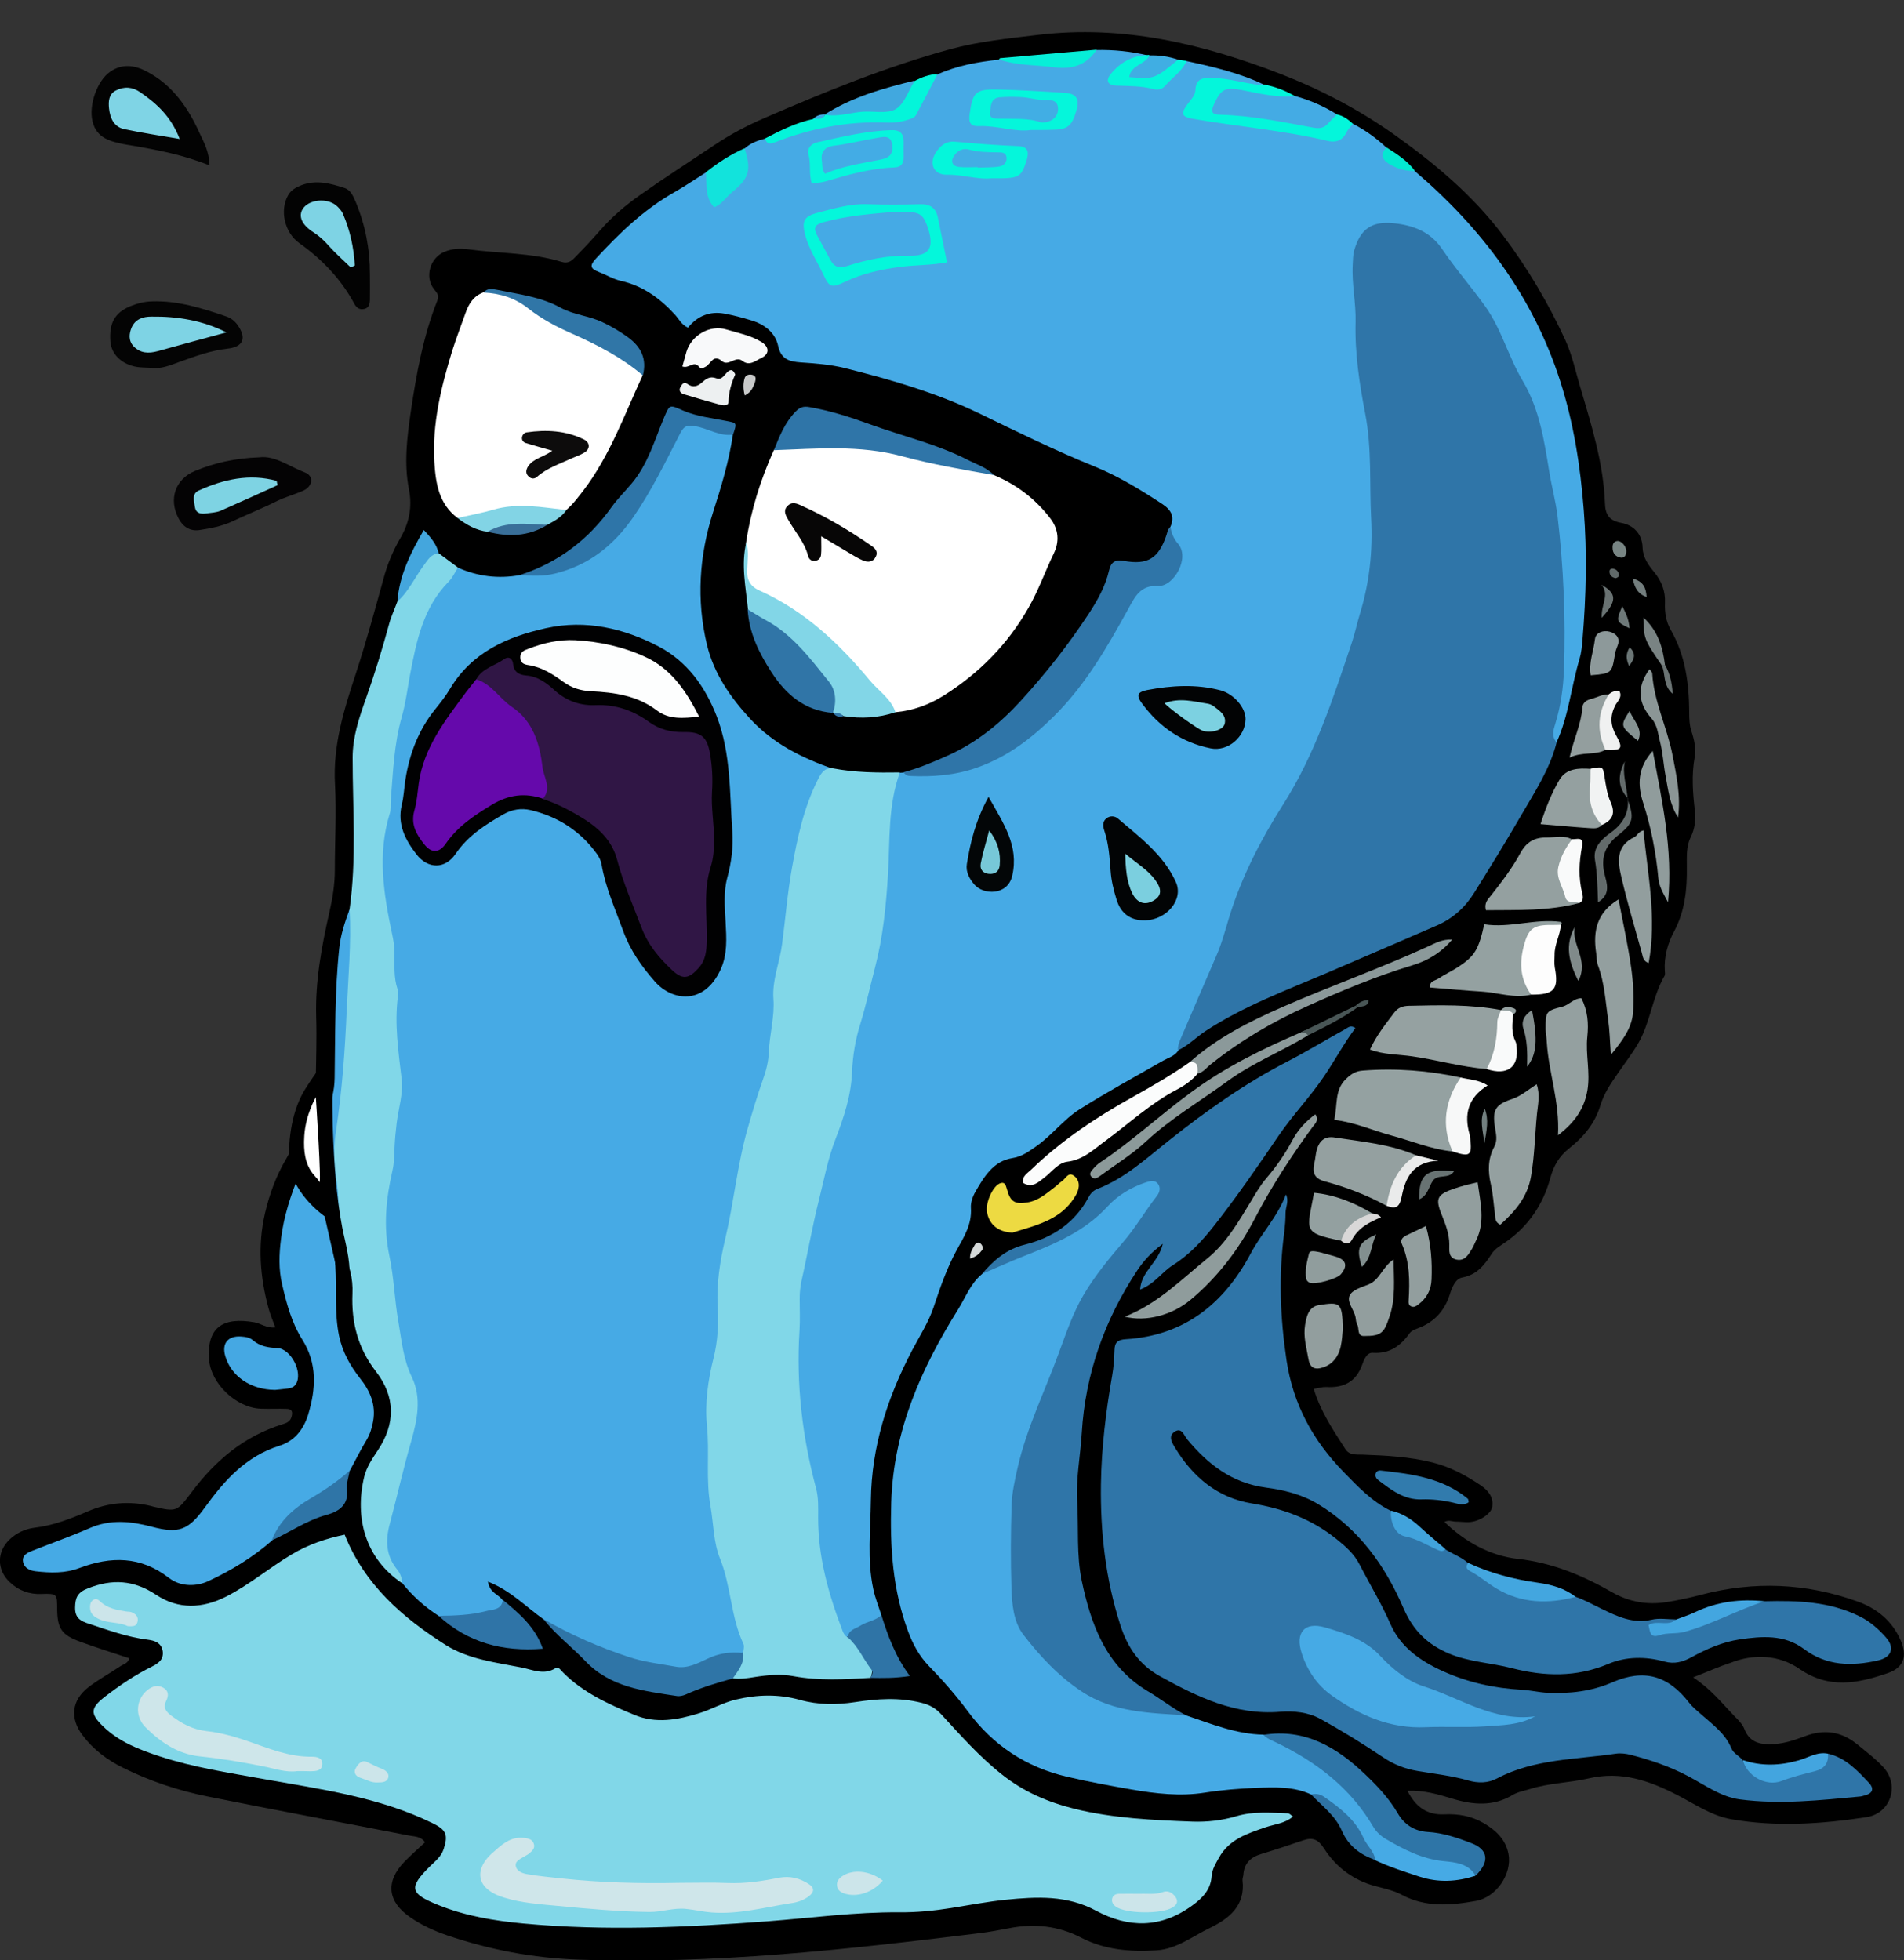 <?xml version="1.0" encoding="utf-8"?>
<!-- Generator: Adobe Illustrator 19.2.1, SVG Export Plug-In . SVG Version: 6.00 Build 0)  -->
<svg version="1.1" id="Layer_1" xmlns="http://www.w3.org/2000/svg" xmlns:xlink="http://www.w3.org/1999/xlink" x="0px" y="0px"
	 viewBox="0 0 1123.1 1156.5" style="enable-background:new 0 0 1123.1 1156.5;" xml:space="preserve">
<rect x="0" y="0" width="1123.1" height="1156.5" fill="#333333" stroke="none"/>
<style type="text/css">
	.st0{fill:#030303;}
	.st1{fill:#040304;}
	.st2{fill:#040404;}
	.st3{fill:#46AAE5;}
	.st4{fill:#81D7E8;}
	.st5{fill:#2F75A8;}
	.st6{fill:#FFFFFF;}
	.st7{fill:#94A1A1;}
	.st8{fill:#95A1A1;}
	.st9{fill:#2E75A7;}
	.st10{fill:#82D6E7;}
	.st11{fill:#2E75A8;}
	.st12{fill:#2F75A7;}
	.st13{fill:#94A0A0;}
	.st14{fill:#FBFCFC;}
	.st15{fill:#3075A7;}
	.st16{fill:#939F9F;}
	.st17{fill:#8F9C9C;}
	.st18{fill:#04F6DB;}
	.st19{fill:#8B999A;}
	.st20{fill:#44ABE4;}
	.st21{fill:#3076A7;}
	.st22{fill:#45A8E3;}
	.st23{fill:#EDDA42;}
	.st24{fill:#8C9A9A;}
	.st25{fill:#929E9E;}
	.st26{fill:#2F74A7;}
	.st27{fill:#04F5DA;}
	.st28{fill:#F8F9FA;}
	.st29{fill:#FDFDFD;}
	.st30{fill:#909C9C;}
	.st31{fill:#2F74A6;}
	.st32{fill:#93A0A0;}
	.st33{fill:#F7F8F8;}
	.st34{fill:#317BAD;}
	.st35{fill:#82D4E5;}
	.st36{fill:#8B9696;}
	.st37{fill:#43A6DF;}
	.st38{fill:#12E3DC;}
	.st39{fill:#43A6E0;}
	.st40{fill:#939E9E;}
	.st41{fill:#41A8DF;}
	.st42{fill:#43A5DF;}
	.st43{fill:#05F6DB;}
	.st44{fill:#F9FAFA;}
	.st45{fill:#07EED8;}
	.st46{fill:#EDF0F1;}
	.st47{fill:#44A6DD;}
	.st48{fill:#909D9D;}
	.st49{fill:#2F73A4;}
	.st50{fill:#8D999A;}
	.st51{fill:#F1F3F3;}
	.st52{fill:#F0F1F1;}
	.st53{fill:#41A3DC;}
	.st54{fill:#636B6B;}
	.st55{fill:#EAEBEB;}
	.st56{fill:#40AEE3;}
	.st57{fill:#396F99;}
	.st58{fill:#808A8A;}
	.st59{fill:#848F8F;}
	.st60{fill:#798383;}
	.st61{fill:#D9D8D8;}
	.st62{fill:#687373;}
	.st63{fill:#04E8D1;}
	.st64{fill:#828F8F;}
	.st65{fill:#869393;}
	.st66{fill:#495656;}
	.st67{fill:#697272;}
	.st68{fill:#788584;}
	.st69{fill:#6E7979;}
	.st70{fill:#C8C9C9;}
	.st71{fill:#6B7474;}
	.st72{fill:#737E7E;}
	.st73{fill:#738080;}
	.st74{fill:#6B7676;}
	.st75{fill:#D5D9D9;}
	.st76{fill:#606969;}
	.st77{fill:#7FD4E5;}
	.st78{fill:#7ED3E3;}
	.st79{fill:#7ED3E4;}
	.st80{fill:#020405;}
	.st81{fill:#04F7DB;}
	.st82{fill:#020304;}
	.st83{fill:#030607;}
	.st84{fill:#07F5DC;}
	.st85{fill:#010102;}
	.st86{fill:#CFE6EA;}
	.st87{fill:#CEE6EA;}
	.st88{fill:#CCE5EA;}
	.st89{fill:#070606;}
	.st90{fill:#0D0C0C;}
	.st91{fill:#7BCFDF;}
	.st92{fill:#45AAE5;}
	.st93{fill:#7CD1E1;}
	.st94{fill:#77C8D8;}
	.st95{fill:#41AEE4;}
	.st96{fill:#42AEE4;}
	.st97{fill:#43ACE5;}
	.st98{fill:#301645;}
	.st99{fill:#6509AB;}
	.st100{fill:#FDFEFE;}
</style>
<g>
	<path d="M998.7,989.6c10.4,6.8,16.9,15.1,24.2,22.7c2.3,2.3,4.9,4.8,6,7.7c3.1,8.1,9.4,9.3,16.8,9c6.7-0.3,12.9-2.4,19-4.7
		c11.3-4.3,21.5-2.8,30.8,4.8c5.3,4.4,11,8.6,15.6,13.7c9.6,10.7,4,27.2-10.3,29.3c-26.4,4-53,5.8-79.5,1.2
		c-11.6-2-21.5-8.9-31.8-14.2c-16.5-8.5-33-14.4-52.4-9.9c-11.3,2.6-23.1,2.7-34.4,6.2c-3.5,1.1-7.3,1.7-10.3,3.5
		c-11.7,7.1-23.8,5.9-35.9,2.2c-8.3-2.5-16.5-5-26.3-4.6c4.8,9.6,11.7,14.4,21.8,13.9c8.2-0.4,16,1,23.2,5.2
		c7.1,4.2,13,9.6,14.6,18.2c2.2,11.8-7.2,25.6-19.3,27.7c-14.9,2.7-29.7,3.9-43.8-3.7c-5.8-3.1-12.4-4-18.6-6
		c-11.7-3.9-20.6-11.2-27-21.1c-3.5-5.5-6.7-6.9-12.3-5c-8.3,2.8-16.6,5.6-24.9,8.1c-6.3,1.9-10.1,5.6-10.5,12.3
		c-0.1,1.1-0.6,2.2-0.5,3.2c1.8,15.2-8.1,22.7-19.6,28.3c-10.1,4.9-19.2,12.2-31,13c-15.5,1-30.6-0.2-44.7-7.5
		c-13.5-7-27.7-8.4-42.5-5.5c-5.7,1.1-11.5,2.2-17.3,2.9c-78.6,9.7-157.4,18.5-236.8,15.6c-26.4-0.9-52.1-5.8-77.2-14.3
		c-7.6-2.6-14.9-5.9-21.6-10.5c-13.7-9.3-15-21.1-3.7-32.9c3.8-3.9,7.9-7.5,12.2-11.5c-2.3-3.5-6.2-3.4-9.5-4
		c-39.4-7.7-78.8-15-118.1-22.9c-17.6-3.5-34.5-9.1-50.6-17.1c-9.3-4.6-17.4-10.7-23.7-19c-7.8-10.2-6.6-20.9,3.6-28.7
		c5.8-4.4,12.2-7.9,18.3-12c2-1.4,4.9-1.8,5.5-4.9c-9.6-3.2-19.3-6.2-28.8-9.7c-11-4-13.6-7.7-13.7-19.4c-0.1-8.5,0.3-9.2-9.2-8.8
		c-7.2,0.3-13.6-2-18.9-7.1c-7.6-7.3-7.5-17.9,0.1-25.1c4.1-3.9,9.2-6.2,14.7-6.9c11.1-1.3,21.2-5.3,31.3-9.6
		c12.2-5.3,24.6-6.3,37.4-3.2c0.4,0.1,0.7,0.2,1,0.3c14.3,3.3,14.1,3.2,23.1-8.7c13.9-18.5,30.9-32.9,53.4-39.8
		c2.6-0.8,4.7-1.7,5.4-4.6c0.7-2.6,0.3-4.4-2.7-4.5c-5.1-0.2-10.2,0.1-15.3-0.1c-14.6-0.4-29.7-14.8-30.7-29.2
		c-1.3-19.1,8.4-25,26.8-21.8c3.8,0.7,7.1,3.6,12.3,3c-1.5-4-3-7.5-4-11.2c-5-18.5-6.5-37-2.1-56.1c2.7-11.6,6.6-22.1,12.6-32.3
		c6.4-11,8.9-23.9,16.1-34.6c1.7-2.5,1.1-5.7,1.2-8.6c0.2-13.5,0.7-27,0.3-40.5c-0.6-21,3.2-41.4,7.8-61.7
		c1.9-8.2,3.2-16.4,3.2-24.9c0-16.8,1-33.6,0.1-50.4c-1.3-22.9,5.2-43.9,12.2-65.1c6.1-18.7,11.3-37.7,16.5-56.6
		c2.2-8.2,5.4-15.9,9.6-23.2c5.4-9.2,7.4-18.6,5.3-29.3c-3-15.2-1.1-30.6,1.1-45.7c3.3-22.3,7.3-44.5,15.7-65.7
		c1.2-3.2-0.4-4.5-2-6.6c-5.7-7.3-2.3-18.6,6.3-22.1c4.6-1.9,9.3-2,14-1.4c18.3,2.5,37.1,1.9,55,7.4c3.6,1.1,5.7-0.4,7.7-2.5
		c5.1-5.2,10.1-10.5,14.9-16c7-8.1,15.1-14.9,23.7-21c14.3-10.1,29.1-19.6,43.6-29.3c9.4-6.3,19.3-11.6,29.8-16.1
		c35.8-15.5,71.9-30.3,109.6-40.6c16.9-4.6,34.3-6.3,51.7-8.4c50-6,97,5.2,143.2,23.1c23.9,9.3,46.5,21.2,67.3,36
		c23.7,16.9,45.8,35.4,63.7,59.1c14.6,19.4,26.7,39.9,36.8,61.8c4.1,9,6.1,18.7,8.9,28.1c6.6,22.3,13.6,44.6,14.5,68.2
		c0.2,6.5,2.3,10.3,9.7,11.6c7.1,1.3,12.3,6.5,12.5,14.6c0.2,5.9,3.4,10.3,6.9,14.5c4.4,5.4,6.6,11.2,6.3,18.1
		c-0.2,5.5,0.5,10.9,3.4,15.9c8.6,15,10.8,31.5,10.9,48.4c0,4.1,0.1,7.8,1.4,11.7c1.6,4.9,2.7,10.1,1.8,15.1
		c-1.9,10.5-1.1,20.9,0.1,31.3c0.6,5.4,0.1,10.8-2.5,16c-2.6,5.3-2.2,11.4-2.2,17.2c0.2,13.3-1.1,26.1-7.5,38.2
		c-3.8,7-6,14.9-5.5,23.1c0.1,1.1,0.3,2.4-0.2,3.2c-7.3,12.6-8.3,27.6-15.7,40.1c-3.5,5.9-7.8,11.5-11.7,17.2
		c-4.2,6-8.2,11.9-10.4,19c-3.1,10.5-9.8,18.6-18.3,25.3c-5.9,4.6-9.3,10.3-11.3,17.8c-4.2,15.4-12.9,28.3-26.3,37.6
		c-2.9,2.1-6.2,3.7-8.3,7c-4.2,6.5-8.6,12.3-17.3,13.9c-4,0.7-6.1,5.9-7.4,10.2c-3,9.2-8.8,15.8-17.9,19.4c-2,0.8-4.5,1.6-5.7,3.2
		c-5.4,7.6-11.9,12.3-21.8,11.6c-3.5-0.2-5.2,4.1-6.2,7c-3.7,10.3-11,13.8-21.3,13.2c-2.1-0.1-4.2,0.6-7.3,1.1
		c4.1,13.5,11.6,24.6,18.8,35.7c2.3,3.5,6.3,3,10,3.1c13.9,0.5,27.6,1.2,41.2,4.6c10.5,2.6,19.7,7.6,28.5,13.5c4.4,3,7.7,7,6.8,12.7
		c-0.7,4.3-7.9,8.8-13.8,9c-2.5,0.1-5.1-0.3-7.7-0.3c-2.1,0-4.1-1.2-6.7,0.2c12.3,11.9,27.1,20,43.3,21.8c20.6,2.3,38.5,9.9,56,19.9
		c9.7,5.5,20.5,7.4,31.7,5.6c6.9-1.1,13.6-2.5,20.3-4.3c31.2-8.2,62.1-7,92.5,4c11.4,4.1,20.3,11.4,25.3,22.8c4,9.3,2,16.1-7.6,19.4
		c-17.4,6-34.6,9.6-52.1-2.5c-12-8.3-26.9-9.1-40.9-3.5C1013.8,983.3,1007.2,986.3,998.7,989.6z"/>
	<path class="st0" d="M123.6,97.6C108,91.3,93,88.5,78,85.9c-1.4-0.3-2.9-0.4-4.3-0.7c-8.4-1.7-16.7-3.5-19.1-13.5
		c-2.4-9.6,2.7-24.1,10.4-29.4c7.1-4.9,14.4-3.9,21.6-0.1c15.2,8,24.4,21.4,31.2,36.5C120.4,84.2,123.4,89.6,123.6,97.6z"/>
	<path class="st1" d="M153,269.8c9-1.2,17.6,5.4,27,9c5.3,2.1,4.5,8.2-1.2,10.7c-4.9,2.2-10.2,3.6-15.2,6c-8.8,4.4-17.9,8-26.8,12.2
		c-6,2.8-12.5,4-19,5c-5.7,0.9-9.9-1.9-12.5-6.9c-5.9-11.3-2-23,9.6-27.9C126.5,273.1,138.5,270.3,153,269.8z"/>
	<path class="st0" d="M218.2,161.7c0,5.1,0.1,10.2,0,15.3c-0.1,2.7-0.8,5.1-4.1,5.4c-2.5,0.2-3.9-1-5.1-3.2
		c-7.9-14.6-19-26.2-32.5-35.8c-8.6-6.1-11.7-19.3-6.5-28.3c1.7-3,4.5-4.5,7.7-5.8c8.8-3.4,17.2-1.1,25.5,1.6
		c3.7,1.2,5.1,4.8,6.6,8.2C215.5,132.8,218.2,146.9,218.2,161.7z"/>
	<path class="st2" d="M88.9,217c-2.9-0.2-5.9-0.1-8.7-0.6c-8.9-1.8-14.5-7.6-15.1-14.9c-0.8-10.9,2.6-17.1,11.9-20.9
		c4-1.6,8.2-2.7,12.7-2.8c15.2-0.5,29.4,4,43.5,8.8c2.8,0.9,5.1,2.6,6.9,5.1c5.5,7.7,3.5,13-6,14c-9.9,1.1-19,4.5-28.2,7.8
		C100.3,215.5,95,217.9,88.9,217z"/>
	<path class="st3" d="M798,73c7.3,3.8,13.9,8.5,19.8,14.1c1.1,10,10.7,9.7,16.7,13.8c39.5,33.7,69.8,74,85.8,123.9
		c7.9,24.6,11.9,50.1,13.9,76c2,25.5,1.4,50.8-0.7,76.2c-0.3,4-0.7,8-1.8,11.8c-4.9,16.3-6.4,33.6-13.6,49.3
		c-6.1-1.8-4.5-6.7-3.8-10.6c12-61.5,5.2-122.3-11.1-181.7c-7.3-26.6-20.3-52.3-38-74.6c-5.9-7.4-11.4-15.1-17.2-22.7
		c-6-7.8-13.8-11.7-23-13.3c-13.2-2.3-21.1,3.3-23.5,16.5c-0.5,2.9-0.6,5.8-0.5,8.7c1.1,31.3,3.1,62.5,9.3,93.4
		c3,15.2,0.6,30.6,1.8,45.8c3.2,41.7-11.1,79.7-24.5,117.9c-10,28.4-24.7,54.3-40.5,79.8c-7,11.2-11.8,23.5-15.8,36
		c-8.3,25.7-18.8,50.6-29.6,75.3c-1.8,4-4.3,7.6-6.7,11.2c-2.1,3.3-5.8,4.2-9,6c-16.4,9.4-33.1,18.5-49.1,28.6
		c-9.5,6-16.4,15.4-25.7,21.9c-4.5,3.1-8.4,6.1-14.3,7c-11,1.8-16.5,11-21.6,19.9c-1.6,2.8-2.8,6.3-2.6,9.4
		c0.7,9.8-4.2,17.3-8.6,25.3c-5.7,10.6-9.6,21.9-13.4,33.3c-3,8.9-8.2,17-12.6,25.3c-14.6,27.8-24,56.9-24.4,88.6
		c-0.2,17.5-2.3,34.9,1.4,52.3c1.1,5.4,3.2,10.4,4.8,15.6c-4.8,8.6-13.9,10.2-22,13.4c-9.3-11-14-25.1-14.6-38.1
		c-2.2-45.8-16.7-90-15.5-136.5c0.8-31.4,7-61.4,13.9-91.5c2.8-12.1,6.1-24,10.5-35.6c4-10.6,6.8-21.5,7.3-32.9
		c0.9-19.5,8.1-37.7,12.4-56.5c5.9-25.3,9.2-50.9,9-76.9c-0.1-9.9,1.8-19.6,2.8-29.3c0.5-5.3,3.2-9.6,7.1-13.2
		c0.7,0,1.5-0.1,2.2-0.1c51.1,2.8,84.5-24.9,110.2-65c8-12.5,17.1-24.4,23.3-38.1c2.4-5.2,6.9-7.9,12.7-9.2
		c13.7-3.2,16.8-9.5,12.2-23.1c-1-3-2.7-6.1-1.1-9.4c2.7-6,0.8-10-4.8-13.7c-12.8-8.4-25.7-16.3-39.9-22.1
		c-23.2-9.4-45.7-20.5-68.2-31.4c-25.1-12.1-52.1-19.9-79.3-26.7c-8.6-2.1-17.2-2.7-25.9-3.3c-6.4-0.5-11.5-1.7-13.2-9.7
		c-1.7-7.9-8.1-12.8-15.9-15.1c-5.2-1.6-10.5-3-15.9-4c-8.5-1.5-15.7,1.3-21.4,8.3c-3.8-1.7-5.4-5.2-7.7-7.7
		c-8.8-9.6-18.9-17-31.9-19.9c-4.7-1.1-8.7-3.6-13.1-5.3c-4.8-1.9-5.4-3.6-1.8-7.6c13.9-15.1,28.5-29.2,46.5-39.4
		c6.3-3.6,12.3-7.7,18.5-11.6c1,0.5,1.6,1.4,2.1,2.4c2,4-0.8,10,4.6,12.4c2.5,1.1,13.5-10.5,14.5-14.9c1.1-4.6,0-9.4,1.6-14
		c3.5-3.2,7.7-4.8,12.2-5.9c11-0.7,20.6-6.3,31.2-8.5c13.3-2.8,26.6-3.9,40.2-3.6c9.8,0.3,17-3.4,20.2-13.2
		c1.8-5.5,6.1-8.9,10.1-12.6c11.5-5.2,23.8-7.4,36.2-8.7c8.6,0.3,17.3-0.1,25.8,1.3c11.5,1.9,22-1.1,31.8-7
		c10.2-0.2,20.3,0.8,30.2,3.2c-5.1,5.6-14.9,4.5-18.2,12.6c14.4,6.7,23.5,5.5,34.8-4.9c1.9-1.7,3.9-3.3,6.2-4.4
		c15.7,3.4,31.3,7,45.9,14c-5.6,5.4-11.7,0.7-17.6,0.6c-4.3-0.1-8.6-1.7-13-1.2c-4.2,0.5-12.2,10.1-11.5,14.3c1,5.5,6.3,4.2,9.7,4.9
		c22.5,4.1,45.4,6.1,67.8,11C788.8,81.1,792.1,74,798,73z"/>
	<path class="st3" d="M258.7,953.3c-8.2-5.3-15.4-11.7-21.5-19.4c-16-15.6-12.1-33.3-6.4-51.8c4.4-14.2,7.5-28.9,11-43.4
		c1.9-7.9,1.8-16.2-1.4-23.7c-8.9-20.9-8.2-43.6-13.3-65.1c-6.8-28.8,1.4-56.5,3.5-84.6c1.1-14.9,2.4-29.5,1.4-44.6
		c-2-31.6-2-63.2-8.1-94.5c-2.6-13.5-2.1-27.6,1.4-41.3c1.4-5.3,1.5-10.8,2-16.2c3.2-36,9.4-71.5,21-105.9
		c3.9-11.5,10.9-21.3,21.6-28c11.8,5.3,24,6.8,36.7,4.5c37.3-2.1,60.6-23.7,76.6-55.2c4.8-9.4,10.1-18.6,14.7-28.1
		c3.1-6.2,7.2-8.9,14-6.8c6.9,2.1,14.3,2.7,20.4,7.3c-2.3,15.5-6.8,30.5-11.6,45.4c-8.3,25.8-10,52.1-3.7,78.5
		c4.1,17,13.7,30.9,25.6,43.8c13.5,14.6,30.4,22.9,48.7,29.4c-16.5,22-19.7,48.3-22.9,74.3c-4,32.2-10.1,64.1-12.3,96.5
		c-0.5,6.9-3,13.5-5.3,20.1c-12,34.3-19.7,70.2-22.3,105.7c-2.7,35-9.1,69.7-8.1,105.5c1,36.8,10.7,71.1,18.7,106.1
		c1,4.3,3,8.3,0.9,12.7c-17.4,5.3-33.8,14.9-53.3,10.1c-23.8-5.9-47.2-12.2-66-29.2c-10.4-7.3-19.4-17-32.9-22.3
		c1.1,7,6.7,7.6,8.8,11.2c2.1,4.7-1.2,6.9-4.6,7.9C281,955.2,270,958.8,258.7,953.3z"/>
	<path class="st4" d="M203.3,905.4c11.7,29.5,34.2,49,59.6,65.1c13.3,8.4,29.5,10.3,44.8,13.3c6.5,1.3,13.3,4.7,20.1,0.3
		c1.6-1,3,1.3,4.3,2.6c11.8,11.9,26.8,18.7,42,25c12.8,5.4,25.7,3,38.5-1c7.3-2.3,13.9-6.2,21.5-8c12.7-3,25.2-3.3,37.8,0.2
		c10.7,3,21.6,3,32.5,1.3c13.1-2,26-2.9,39.1,0.4c4.9,1.2,8.4,3.2,11.8,6.9c11.3,12.3,22.4,24.9,35.7,35.4
		c12.8,10.2,27,16.3,43,20.3c23,5.6,46.1,6.6,69.4,7.5c8.7,0.3,17.5-0.7,25.9-3.2c10-3,20.2-2,30.4-1.7c0.9,0,1.8,1.1,3,1.9
		c-4.8,4.1-10.8,4.5-16.1,6.3c-10.7,3.7-21.5,7-27.6,18c-1.9,3.5-4,6.7-4.3,11c-0.6,7.8-5.2,12.7-11.6,17.3
		c-18.4,13.4-37.5,13.2-56.5,3c-17.2-9.3-35.1-8.3-53.3-6.5c-10.8,1.1-21.6,3.2-32.4,4.9c-10.1,1.6-20.3,2.6-30.5,2.5
		c-26-0.2-51.7,3.3-77.5,5.3c-48.1,3.6-96.1,5.8-144.3,1.3c-17.1-1.6-34-4.4-50.1-10.9c-16.9-6.8-17.5-10.3-4.8-22.9
		c3.1-3,6.5-5.6,8-10.1c2.8-8.6,1.4-11.4-6.6-15.3c-31.6-15.5-66.1-20-100.1-26.1c-20.4-3.7-41-6.8-60.8-13.3
		c-12.2-4-24.1-8.6-33.5-17.8c-7.6-7.4-7.4-10.7,1.2-17.4c8.7-6.7,17.7-12.8,27.6-17.7c3.7-1.9,7.1-4,6.5-9
		c-0.7-5.1-4.8-6.4-8.7-6.9c-12.1-1.5-23.3-5.6-34.8-9.4c-5-1.6-8.3-3.4-8.2-9.6c0.1-5.8,1.4-8.9,7.5-11.3c14.4-5.7,27.1-5,40.3,3.8
		c13.1,8.7,27.2,8.2,41.4,1c13.7-7,25.4-17,38.5-24.8C181.8,911.2,192.3,907.7,203.3,905.4z"/>
	<path class="st5" d="M694.8,619.7c-0.1-2.6,0.8-5,1.8-7.3c6.9-16,13.7-32.1,20.7-48.1c3.4-7.7,5.5-15.8,7.9-23.7
		c7.3-23.5,18.4-45.1,31.5-65.7c19-29.8,29.7-63,40.8-96.1c1.8-5.5,3-11.2,4.7-16.8c5.6-18.3,7.6-36.9,6.6-56
		c-1.1-20.6,0.5-41.1-3.5-61.9c-3.4-17.6-6.2-35.7-5.7-54.1c0.3-11.1-2.3-22.4-1.7-33.7c0.2-2.9,0.1-5.9,0.9-8.6
		c3.6-12.5,10.2-17.3,23.2-16c11.4,1.2,21.6,4.8,28.7,15.3c7.9,11.7,17.3,22.4,25.5,33.9c9.5,13.4,13.6,29.7,22,43.8
		c9.9,16.7,12.7,35.4,15.7,53.9c1.4,8.6,3.7,16.9,4.8,25.6c3.6,30.4,4.9,60.9,3.8,91.4c-0.4,10.4-1.9,20.9-5,31.1
		c-1.2,3.8-2.5,7.7,0.7,11.3c-4,15.8-12.9,29.2-20.9,43c-8.9,15.4-18.3,30.6-27.7,45.7c-5.3,8.5-12.5,15.1-21.8,19.2
		c-21.7,9.4-43.4,18.8-65.1,28.1c-24.4,10.4-49.4,19.7-71.8,34.4C705.4,612.1,700.8,616.9,694.8,619.7z"/>
	<path class="st5" d="M1078.2,1034.6c10.5,2.4,17.4,10,24.3,17.3c2.8,3,2.5,5.9-2.1,7.2c-1.1,0.3-2.1,0.7-3.2,0.8
		c-23.6,2.2-47.2,4.8-70.9,1.7c-11.3-1.5-20.8-8.6-30.7-13.8c-10.8-5.7-22.1-9.5-33.7-12.5c-2.8-0.7-5.9-1.1-8.7-0.7
		c-23.6,3.5-48.1,3-70.1,14.6c-5.4,2.9-11.4,2.9-17.1,1.2c-9.9-2.8-20-3.9-30-5.6c-7.2-1.2-13.8-3.8-20.1-8
		c-12.1-8.1-24.5-15.8-37.3-22.8c-7.1-3.9-15.6-4.7-23.4-4.1c-26.6,2.2-49-8.8-71.2-21.1c-12-6.7-18.9-16.8-23.2-30.2
		c-8.7-27.1-11.8-54.9-11.4-82.9c0.3-21.4,2.9-42.8,6.6-64c0.9-5,1.2-10.1,1.4-15.2c0.1-4.6,2-6.1,6.6-6.4
		c34.7-2.1,58.1-21.1,73.8-50.7c6.3-11.9,15.9-21.7,20.7-34.7c2,3.9-0.2,7.4-0.2,11c0,3.6-0.3,7.3-0.7,10.9
		c-3.5,25.5-2.5,50.8,1.3,76.1c3.9,25.8,15.5,47.1,33.7,65.8c8.5,8.7,16.5,17.2,27.5,22.7c2.6,7.8,7.6,12.8,15.8,14.9
		c5.9,1.5,10.2,6.8,16.4,7.8c4.4,2.9,9.6,4.6,13.6,8.2c14.1,11.2,28.7,21.5,48.2,19.3c5.1-0.6,10,1.1,15.1,0.6
		c5.5,1.9,10.6,4.8,15.8,7.3c9.1,4.4,18.3,8.8,29.2,6.3c4.5-1.1,9.4-0.2,14.2-0.2c-1.1,6.5-7,3-11.1,5.9c10.6,0.4,20.1-1.1,28.6-5.6
		c11-5.9,22.7-9.2,34.9-11c19.4-0.5,38.6,0.1,56.5,9.1c6,3,10.9,7.4,15.2,12.3c5.3,6,3.3,11.7-4.7,13.5c-15.4,3.5-30.3,3.4-43.8-6.8
		c-11.5-8.6-24.8-7.5-37.8-5.6c-10.1,1.5-19.6,5.6-28.6,10.6c-5,2.7-9.9,4.1-15.7,2.5c-11.2-3.1-22.7-3.1-33.3,1.4
		c-18.8,7.9-37.5,7.4-56.7,2.5c-12.3-3.2-25.1-3.6-37.1-8.6c-12.8-5.4-21.2-13.6-26.9-26.7c-10.8-25.1-26.3-46.9-50.4-61.5
		c-9.6-5.8-20.3-8.4-31-9.8c-19.9-2.7-34-13.7-46.2-28.4c-1.9-2.3-3.1-7.1-7.2-4.7c-4.4,2.6-1.7,6.8,0,9.6
		c10.5,17.3,25.1,29.6,45.4,32.9c18.4,3,35,9.1,49.7,20.9c5.5,4.4,10.6,8.9,13.8,15.2c6,11.7,12.8,22.8,18.1,34.9
		c6,13.8,17.7,21.9,30.9,27.9c14.8,6.7,30.3,10.1,46.5,11c5.1,0.3,10.1,1.5,15.2,1.8c13.2,0.6,26-0.8,38.4-6.2
		c18.7-8.1,32.8-4,45.2,12c2.1,2.7,4.5,4.6,7,6.8c6.8,6,14.4,11.4,18,20.2c1.3,3.2,4.8,4.4,6.7,7.1
		C1042.3,1052.1,1063.2,1050.5,1078.2,1034.6z"/>
	<path class="st4" d="M438.4,975.2c0.1-1.8,0.8-3.9,0.1-5.4c-7.5-15.9-7.2-33.9-13.8-50.3c-3.9-9.5-3.8-20.6-5.6-30.9
		c-2.9-15.7-0.5-31.6-2.1-47.4c-1.3-13.5,0.6-26.8,3.9-40c2.5-9.9,3-20.1,2.4-30.4c-0.7-13.6,1.4-26.8,4.5-40
		c5.1-21.5,7.1-43.7,13.2-65c2.8-9.8,5.7-19.5,9.1-29.1c1.9-5.2,3.2-10.7,3.4-15.9c0.4-10.6,3.5-20.9,2.7-31.5
		c-0.8-11.1,3.7-21.4,5.1-32.2c2-15.1,3.2-30.3,5.9-45.3c3.2-17.9,7-35.6,15.3-52c1.9-3.8,3.9-7,8.8-6.5c13.1,2.5,26.2,2.6,39.5,2.4
		c-7.1,19.5-5.8,39.8-7,60c-1.1,18.4-2.9,36.8-7.6,54.9c-2.9,11.2-5.4,22.6-8.8,33.7c-2.8,8.9-4.4,18.5-4.8,27.8
		c-0.5,14.1-4.8,27.1-9.8,40c-4.5,11.6-6.7,23.7-9.7,35.7c-4,15.8-6.7,31.9-10.3,47.8c-0.8,3.6-1.1,7.2-1.1,10.8
		c0,6.2,0.3,12.4-0.1,18.6c-2,31.5,1.6,62.4,9.7,92.8c1.6,5.8,1.3,11.6,1.3,17.4c-0.1,23.3,6.1,45.2,14.3,66.7
		c0.6,1.7,1.5,3.3,3.3,4.2c10.3,4.4,16.8,16,13.3,23.8c-15.2,0.9-30.3,1.8-45.5-1c-7.4-1.4-15.2-0.7-22.8,0.5
		c-4.3,0.7-8.6,1.4-13,0.8C431.5,984.1,435.6,979.9,438.4,975.2z"/>
	<path class="st3" d="M773.4,1058.7c-10.3-4.8-21.5-4.3-32.3-3.9c-10.1,0.4-20.3,1.2-30.4,2.8c-14.5,2.3-29.1,0.6-43.5-1.9
		c-12.6-2.2-25.1-4.5-37.5-7.4c-24.4-5.6-44.1-18.7-58.9-38.8c-7-9.4-14.7-18.2-22.8-26.5c-5.8-6-9.5-12.9-12.3-20.4
		c-9.2-24.6-10.8-50-10-76.2c1.3-42.5,17.7-79.1,39.5-114c4.4-7.1,7.3-15.2,14-20.7c7.5-5.8,15.6-10.5,24.7-13.7
		c17.3-6,33.4-14.1,46.6-27.5c6.1-6.2,13.1-11.6,21.7-14.3c4.2-1.3,8.7-3.2,12.1,0.9c3.4,4.1,1.2,8.3-1.3,12.1
		c-5.3,8.3-10.7,16.5-17.2,24c-16.8,19.4-30.8,40.3-38.6,65.3c-6.9,22.2-18.1,43-23.4,65.8c-6.7,28.8-6.1,57.8-2,86.8
		c1.1,7.4,4.9,13.5,10,19c16.1,17.3,32.7,33.8,57.8,36.3c10.2,1,20.2,2.6,29.9,5.6c14.9,5,29.6,11.1,45.7,11.4
		c26.6,7.2,46.8,24.1,62.1,45.6c11.3,15.8,25.8,22.7,43.4,26c4.7,0.9,9.4,1.6,13.6,3.8c3.2,1.6,6.9,3,5.9,7.9
		c-10.9,3.5-21.7,4.1-32.8,0.5c-8.9-2.9-17.9-5.8-26.4-9.8c-7.2-5.4-9.2-14.6-15.2-20.7C789.2,1069.6,782.7,1062.4,773.4,1058.7z"/>
	<path class="st6" d="M586.3,280.3c13.3,5.6,24.3,13.9,33.2,25.5c5.2,6.7,5.3,14,2.2,20.5c-5.2,10.7-9.1,22-15.1,32.4
		c-12.4,21.7-29.2,38.6-50,51.7c-8.6,5.4-18.2,8.9-28.5,9.8c-7.5-5.2-13-12.5-19-19.3c-17.3-19.8-36.2-37.6-60.2-49
		c-6.1-2.9-9.7-7.3-9.2-14.5c0.4-5.8-0.3-11.6,0.4-17.4c2.8-18.9,8.5-36.9,16.3-54.3c2.7-2.9,6.3-3.6,10-3.6
		c14.6-0.2,29.3-1.7,43.6,0.3C536,266,561.9,270.3,586.3,280.3z"/>
	<path class="st5" d="M699.7,1012c-21.3-1.4-43-1.6-61.7-14.1c-13.5-8.9-24.5-20.7-34.3-33.4c-6-7.8-6.8-18.4-7.1-28.2
		c-0.5-16-0.4-32.1,0.1-48.1c0.2-7.5,1.9-15,3.6-22.5c5.4-23.5,16.1-45.1,24.3-67.6c4.4-11.9,8.4-23.9,15-34.9
		c6.6-11,14.7-20.8,22.9-30.4c7.4-8.6,13-18.4,19.9-27.2c1.7-2.2,2.3-4.9,0.7-7.1c-1.7-2.4-4.5-1.8-7-1c-8.8,2.9-16.8,7.7-22.8,14.3
		c-13.6,14.8-31.2,22.1-49.2,29.2c-8.4,3.3-16.6,7.1-24.9,10.6c6.9-8,14.3-14.6,25.3-17.3c16-4,29.4-12.6,37.5-27.8
		c1.2-2.3,2.8-4.1,5.4-5.1c16.3-6.3,29-18.2,42.3-28.7c22-17.5,44.8-33.6,69.8-46.5c11.6-6,22.9-12.9,34.3-19.2
		c1.4-0.8,2.9-2.4,5.7-0.5c-6.9,9.2-12.2,19.3-18.7,28.8c-8.2,12.1-18.3,22.6-26.5,34.6c-12.3,18.1-24.7,36.1-38.2,53.3
		c-7,8.9-14.7,17.2-24.4,23.3c-6.4,4-10.6,11-19.2,14.3c0.7-10.9,10.9-15.9,13.4-27c-7,5.2-11.4,10.2-15,15.6
		c-19.3,29.1-30.7,61.1-32.8,96c-0.8,13.5-3.5,26.8-2.7,40.4c0.9,15.6-0.5,31.7,2.7,46.9c5.4,25.5,14.1,50,38.5,64.8
		C684.5,1002.1,691.5,1007.9,699.7,1012z"/>
	<path class="st4" d="M270.1,334.8c-1.7,2.8-3.1,5.9-5.3,8.2c-15.3,15.4-19.2,35.5-23,55.4c-1.5,8.2-2.5,16.5-4.8,24.5
		c-4.6,16.2-5.2,32.9-6.5,49.5c-0.2,2.5,0.2,5.2-0.6,7.6c-7.4,23.9-3.6,47.5,1.4,71.1c0.8,3.6,1.3,7.1,1.4,10.8
		c0.1,7.3-0.6,14.6,1.8,21.7c0.5,1.3,0.4,2.9,0.2,4.3c-2.1,16.3,0.3,32.4,2.2,48.6c1,8.8-1.8,17.3-2.9,25.9
		c-0.6,5.1-1.1,10.1-1.3,15.2c-0.1,4.4-0.2,8.6-1.2,13c-3.8,16.6-5.5,33-1.8,50.4c2.7,12.6,3,25.9,5.3,38.8c1.9,11,2.8,22,7.9,32.6
		c6,12.3,3.2,25.5-0.5,38.4c-4.6,16-8.2,32.2-12.5,48.3c-2.6,9.7-2.3,18.6,4.3,26.8c1.8,2.2,3,5,2.9,8.1
		c-21.4-14.4-28.1-38.2-22.3-62.6c1.4-5.8,4.7-10.7,7.9-15.5c10.7-15.9,10.6-31.8-0.9-46.7c-10.7-13.8-14.6-29-13.9-46
		c0.4-8.9-1.7-17.4-6.1-25.2c-3.7-2-5-5.4-4.9-9.1c0.5-18.3-5.3-36.7-2.1-54.5c8.2-45.7,3.9-92.3,11.4-137.9
		c4.2-29.8,1.8-59.7,1.8-89.5c0-12.4,3.9-23.7,7.9-35c5.1-14.4,9.6-29,13.6-43.8c1.2-4.5,3.3-8.9,4.9-13.3
		c4.1-8.2,8.3-16.5,14.1-23.7c2.5-3.1,4.8-7.7,10.3-4.8C262.6,329.2,266.4,332,270.1,334.8z"/>
	<path class="st3" d="M206.2,536.5c1.1,20-0.8,39.9-1.7,59.8c-1,23.5-2.7,46.9-6.2,70.3c-1.4,8.9-1.5,18.4-0.1,27.2
		c1.9,11.6,1.6,23.2,1.7,34.8c0,3.3,0.5,6.5,1.9,9.5c-5.2,1.1-4.2,5.6-4,8.8c0.9,13.7-0.6,27.6,2.2,41.2c2,9.5,6.5,17.6,12.4,25.1
		c5.9,7.4,9.4,15.5,7.7,25.2c-0.7,4-1.8,7.6-3.9,11.2c-3.6,5.9-6.6,12.1-9.9,18.1c-2.3,5.1-5.8,9.2-10.7,11.8
		c-14,7.2-25.4,17.4-35.3,29.5c-11.3,9.9-24.2,17.7-37.6,23.9c-7,3.2-16.3,3.3-23.1-2C83,918,65.4,918.1,46.8,925.1
		c-8.4,3.2-17.2,2.9-25.9,1.9c-3.4-0.4-6.7-2-7.3-5.6c-0.7-4,2.8-5.5,6-6.7c11.1-4.4,22.4-8.4,33.4-13.2c12.2-5.3,24.3-4,36.4-0.8
		c16.1,4.3,21.7,2.1,31.5-11.4c11.4-15.8,24.1-30.1,43.8-36.3c8.8-2.7,14.3-9.4,17.1-18.5c4.6-15.3,5.4-30.1-3.5-44.2
		c-6.3-10-9.3-21.3-11.9-32.6c-2.1-8.9-1.8-17.9-0.6-27.1c3.3-26.2,16-49,26.3-72.6c3.2-7.2,5.2-14.1,5.3-22c0.4-25.5,0-51,2.7-76.5
		C200.9,551.4,203.5,543.9,206.2,536.5z"/>
	<path class="st6" d="M269.9,305.6c-11.1-8.3-12.9-20.5-13.7-33.1c-1.3-22.6,4-44.1,10.5-65.4c2.4-7.6,5.3-15.1,8-22.7
		c1.9-5.4,4.8-9.8,10.4-11.9c9.1-2,17.7,0.6,24.8,5.4c16.6,11.3,35,19.1,52.6,28.6c6.6,3.6,13.9,6.8,16.6,14.9
		c-10.7,23.1-19.3,47.4-35,68c-3.1,4-6.1,8.1-10,11.4c-1.4,0.4,0.3,0.2-1.1,0.2C311.9,300.6,291.1,305.7,269.9,305.6z"/>
	<path class="st5" d="M690.4,310.9c0.6,3.7,2,7.1,4.4,9.8c7.4,8.3-2.4,25.5-11.7,25c-10.5-0.6-13.6,6.4-17.5,13.4
		c-12.6,22.9-25.6,45.5-44.5,64c-13,12.8-27.2,23.6-44.9,29.8c-13.1,4.6-26.2,5.5-39.7,4.9c-1.5-0.1-2.7-0.9-3.6-2.2
		c9.2-2.4,17.8-6.1,26.5-10c16.6-7.5,30.3-18.6,42.5-31.9c14.8-16.2,28.3-33.3,40.3-51.6c5.2-8,9.8-16.1,12-25.6
		c1-4.5,3.3-6.6,8.6-5.6c14.3,2.6,20.7-1.5,25.3-15.4C688.6,313.9,688.8,312.1,690.4,310.9z"/>
	<path class="st7" d="M856.8,679.3c-12.4-1.2-23.9-6.1-35.8-9.3c-11.2-3-21.8-7.9-34-9.3c2.1-8.7,0-17.4,6.9-24.1
		c3.1-3,5.7-4.7,10.1-5c19.4-1.5,38.6,0,57.6,4.1c1,2.6,0.1,5-1,7.2c-5,10.1-6.4,20.4-3,31.3C858.2,675.9,858.1,677.8,856.8,679.3z"
		/>
	<path class="st8" d="M876.9,630.7c-14.9-1.2-29.3-5.4-44-7.5c-8.2-1.2-16.6-0.9-24.8-4c3.7-8.2,9.2-15,14.4-21.9
		c2.2-2.9,5-3.8,8.5-3.9c18.2-0.4,36.4-0.9,54.4,2.5C886.4,608.4,888.1,621.1,876.9,630.7z"/>
	<path class="st9" d="M870.4,1106.6c-4.3-7.3-12-7.9-19-8.6c-12.8-1.3-23.6-7-34.2-13.2c-2.7-1.6-5.4-4.1-7-6.8
		c-13.6-23.2-33.8-38.6-57.5-50c-2.6-1.3-5.4-2.2-7.4-4.5c24.3-3.9,43.1,7.3,59.6,23c7.3,6.9,14.4,14.4,19.6,23.3
		c4,6.9,10,10.5,17.7,11c8.8,0.5,17.1,3.3,25.2,6.4C878,1091,878.9,1098.3,870.4,1106.6z"/>
	<path class="st10" d="M440.2,320c1.6,5.4,0.7,10.9,0.5,16.3c-0.3,5.8,1.9,9.7,7.3,12.1c26.5,11.9,47,31.2,65.3,53.3
		c5.1,6.1,12.3,10.5,14.9,18.5c-10,3.4-20.2,3.9-30.6,2.3c-1.7-1.6-4.5,0.1-6-1.9l-0.1-0.1c-4.2-23.3-20.4-37.5-38.2-50.5
		c-4.4-3.2-9.8-5.1-12.1-10.5C439.9,346.4,437,333.2,440.2,320z"/>
	<path class="st5" d="M586.3,280.3c-18.1-3.2-36.4-6.3-54.1-11.1c-25-6.8-50.3-4.5-75.7-3.6c3.2-8.1,6.4-16.1,12.6-22.6
		c2.6-2.7,4.7-3.5,8.5-2.8c12.2,2.1,23.9,5.9,35.5,10.1c19.1,7,39.1,11.5,57.3,20.8C575.8,273.9,581.9,275.7,586.3,280.3z"/>
	<path class="st11" d="M432.4,256.4c-7.9,1.2-14.6-3.6-22.1-4.9c-4.7-0.8-6.7-0.5-9.1,4.2c-8.6,16.7-16.8,33.7-27.5,49.2
		c-11.6,16.8-26.3,28.6-46.4,33.5c-6.8,1.7-13.6,1.4-20.5,0.8c22.5-7.3,40.3-20.8,54-40.1c3.6-5,8-9.3,12-14.1
		c9.5-11.4,13.4-25.6,19-38.9c3.3-7.6,3.1-7.4,11.1-3.9c8,3.5,16.8,4.4,25.3,6.1C434.7,249.6,434.8,249.2,432.4,256.4z"/>
	<path class="st12" d="M438.4,975.2c0.7,6.2-3,10.5-6.2,15.1c-9.4,2.5-18.8,5.4-27.7,9.4c-1.6,0.7-3.6,1.2-5.3,0.9
		c-19.4-3-39.1-5-54-20.7c-8-8.4-17.4-15.4-24.6-24.7c16,9.3,32.8,16.6,50.4,22.4c9,3,18.4,4,27.6,5.7c6.7,1.3,13-2,18.7-4.7
		C424.2,975.3,431,974.4,438.4,975.2z"/>
	<path class="st13" d="M906.4,639.7c2.2,6.2,0.7,12.3,0.2,17.4c-1.2,12.3-1.4,24.7-3.5,36.9c-2.1,12.3-9.4,20.7-18.1,28.5
		c-3.3-1.3-2.9-4.1-3.2-6.5c-0.8-5.8-1.1-11.6-2.4-17.3c-1.8-7.7-1.8-15,2-22.1c2.1-3.9,1-7.7,0.4-11.7
		c-1.6-10.3,0.4-13.3,10.4-16.6C897.4,646.5,901.5,642.8,906.4,639.7z"/>
	<path class="st7" d="M903.2,586.8c-9.9,2.4-19.4-1.2-29.2-1.8c-10.1-0.6-20.3-1.6-30.4-2.4c-0.6-3.8,2.7-3.9,4.6-5.1
		c3.9-2.6,8.3-4.6,12.2-7.2c9.5-6.3,11.8-10.1,15.1-25c15,2.4,29.9-3.5,45.2-1.4c0.2,0,0.5,0.5,0.5,0.7c0,0.3-0.3,0.7-0.4,1
		c-0.5,0.5-1.1,1.1-1.8,1.3c-18.1,6-21.9,13.5-16.5,32.5C903.1,581.8,904.2,584.2,903.2,586.8z"/>
	<path class="st13" d="M932.8,588.9c3.8,7.5,4.3,14.9,3.5,22.7c-1.1,10.4,1.8,20.9,0.1,31.4c-1.8,11-7.4,19.1-17.4,26.8
		c1.1-19.8-5.5-36.9-6.6-54.9c-0.1-2.5-0.6-5.1-0.7-7.6c0-10.4,0-10.9,9.9-13.4C925.6,592.9,928,589.1,932.8,588.9z"/>
	<path class="st13" d="M817.9,711.4c-11.5-6.3-23.8-11-36.4-14.4c-6-1.6-7.5-4.9-6.3-10.4c0.7-2.8,0.8-5.8,1.6-8.6
		c1.6-5.1,4.8-7.9,10.6-6.9c16.2,2.5,32.6,3.9,47.9,10.5C828.4,690.9,823.6,701.4,817.9,711.4z"/>
	<path class="st13" d="M931.7,532.7c-18.2,4.9-36.8,4.1-55.2,4.3c-1.2-4.5,1.3-6.5,3-8.7c6.3-8,12.5-16.1,17.3-25
		c3.6-6.6,8.3-9.3,15.6-9.2c5,0,10-1.6,14.8,1.1c1.1,2.3,0.1,4.3-1,6C919,513.3,921.6,523.6,931.7,532.7z"/>
	<path class="st14" d="M706.4,633.4c-3.3,4-7.6,7-12,9.3c-15.6,8.1-28.4,20.1-42.4,30.4c-7,5.1-13.1,11.2-22.5,12.3
		c-5.4,0.7-9,5.9-13.3,9.2c-3.7,2.8-7.2,6.6-12.7,3.3c-0.8-3.9,2.4-5.6,4.6-7.7c18.2-17.6,39.1-31.4,61.1-43.6
		c11.1-6.2,22.1-12.6,32.5-19.9C709,625,707.7,629.2,706.4,633.4z"/>
	<path class="st15" d="M441,359.5c3.4,2,6.7,4.2,10.2,6.1c16.1,8.5,26.7,22.9,37.7,36.5c4.1,5,4.7,11.9,2.4,18.5
		c-16.6-1.3-27.7-10.8-36.3-24.1C447.7,385.2,441.8,373.3,441,359.5z"/>
	<path class="st16" d="M954.7,530.6c2.7,14,5.6,27.1,7.5,40.4c1.2,8.9,1.8,18.1,1,27.1c-0.9,8.7-6.2,15.9-13,24.2
		c-0.6-8.1-0.7-14.4-1.6-20.7c-1.6-10.7-2.1-21.7-6-32c-0.9-2.3-0.7-5-1.1-7.5C939.6,549.3,941.9,538.4,954.7,530.6z"/>
	<path class="st17" d="M663.4,776.8c19.2-7.4,33.3-21.8,48.8-34.4c11.3-9.2,18.3-21.6,25.7-33.7c2.8-4.7,5.5-9.4,9.1-13.6
		c5.9-6.9,11.1-14.4,15.4-22.5c3.2-6,7.7-11,13.5-15.2c2.2,3.7-0.1,5.4-1.6,7.4C761.6,682.1,750,700,740,719.2
		c-9.4,18-21.9,34.5-37.8,47.7C691.4,775.9,676.1,780,663.4,776.8z"/>
	<path class="st18" d="M798,73c-1.3,1.7-2.9,3.3-3.9,5.3c-2.3,4.8-6.3,5.9-11,4.8c-26.2-6.2-53-8.4-79.4-13
		c-6.6-1.1-7.4-2.9-3.4-8.4c1.9-2.7,4.7-5.2,4.8-8.4c0.3-7.6,5.1-7.4,10.5-7.3c8,0.2,15.8,2.4,23.6,3.6c2.2,0.3,4.3,0.8,6.5,0.3
		c6.5,1.2,12.6,3.6,18.3,6.9c-5,4.8-10.9,2.8-16.5,2.1c-6.8-0.8-13.5-2.9-20.5-2.7c-3.1,0.1-6.1,1.7-6.4,4.9
		c-0.5,4.6,3.6,3.6,6.2,3.9c14.1,1.3,28.2,3.2,41.9,6.4c7.7,1.8,13.2-2.7,19.8-3.9C792.4,68.3,795.3,70.5,798,73z"/>
	<path class="st19" d="M706.4,633.4c-0.1-3.2,0.9-7.3-4.7-6.7c16.2-14.5,35.4-24.1,55-32.7c28.3-12.4,57.5-22.7,85.6-35.6
		c4.2-1.9,8.4-4.4,14.3-4.1c-6.6,7.9-14.8,12.6-23.5,15.2c-21.3,6.4-41.8,15-62,24.1c-20.3,9.1-39.4,20.3-56.9,34.3
		C711.7,629.8,709.8,632.7,706.4,633.4z"/>
	<path class="st20" d="M788.6,67.5c-1.8,1.8-3.6,3.5-5.3,5.4c-2.4,2.7-4.9,3.1-8.7,2.4c-18.1-3.3-36.2-7.1-54.8-7.6
		c-5.1-0.1-5.7-1.7-3.7-6.2c4.2-9.1,6.6-10.3,16.8-8.3c10.3,2.1,20.5,4.5,31.2,3.5C772.9,59.2,781,62.7,788.6,67.5z"/>
	<path class="st21" d="M379.2,221.5c-12.3-10.5-26.6-17.9-41.2-24.4c-9.4-4.1-18.4-8.8-26.5-15.2c-7.7-6.1-16.6-8.9-26.3-9.3
		c2.2-2.8,5.4-2.1,8.1-1.6c12.7,2.6,25.8,4.1,37.5,10.6c7.7,4.2,16.7,4.7,24.6,8.5c5.3,2.5,10.2,5.4,14.9,8.8
		C378.2,204.6,381.7,211.8,379.2,221.5z"/>
	<path class="st22" d="M162.3,820c-14.8-0.1-26-8.3-29.4-19.9c-2.2-7.5,1.5-12.1,9.3-11.6c2.6,0.2,5.1,0.5,7.1,2.3
		c4.1,3.5,9,4.3,14.2,4.5c8.2,0.3,15.5,14.8,10.9,21.5c-1.1,1.6-2.9,2.2-4.7,2.4C166.5,819.6,163.3,819.9,162.3,820z"/>
	<path class="st23" d="M597.2,727.2c-8.4-0.3-13.7-4.8-15-12c-1-5.4,3.2-15.1,7.5-17c2.8-1.2,3.5,0.7,4.2,3.2c2,7.6,4.6,9.2,12.1,8
		c6.5-1,11.1-5.2,16-8.9c1.5-1.1,2.7-2.5,4.2-3.5c2.3-1.4,3.8-5.7,7-3.5c3.9,2.6,3.8,7.1,1.8,10.9c-2.4,4.5-5.9,8.5-10,11.5
		C616.4,722.1,606,724.4,597.2,727.2z"/>
	<path class="st24" d="M771.4,610.9c-15.5,9.5-32.7,16.2-47.4,27c-16.1,11.8-33.4,21.9-48.2,35.7c-8.2,7.6-18,13.6-27.1,20.3
		c-1.5,1.1-3.3,2.1-4.9,0.4c-1.7-1.8-0.1-3.4,1-4.7c1.2-1.4,2.5-2.7,4-3.7c19.1-12.7,35.9-28.5,54.5-42c19.9-14.6,41.6-25.2,64-34.8
		C769.6,607.7,771.4,607.2,771.4,610.9z"/>
	<path class="st25" d="M969.4,489.9c2.5,26.1,8,51.7,3.1,78.2c-3.5-1-3.4-3.9-4.1-6.1c-4.1-14.6-8.4-29.2-11.9-44
		c-2.2-9.2-3.7-18.9,7.7-24.2C965.8,493,966.3,490.7,969.4,489.9z"/>
	<path class="st26" d="M258.7,953.3c9.4-0.1,18.8-0.4,28-2.8c3.8-1,9.2-0.5,9.9-6.6c9.4,7.8,18.9,15.6,23.6,28.8
		C296.4,974.6,276,969.1,258.7,953.3z"/>
	<path class="st25" d="M871.6,697.5c1.6,11.9,4.7,23.3-1,34.5c-0.8,1.6-1.4,3.3-2.4,4.9c-2.1,3.4-4.2,7.3-9.2,6.2
		c-4.8-1.1-4.1-5.5-4.1-8.9c0-6.4-2.3-12-4.6-17.8c-3.8-9.4-2.5-11.7,7.3-15.1c2.4-0.8,4.8-1.5,7.3-2.2
		C867,698.6,869.1,698.1,871.6,697.5z"/>
	<path class="st13" d="M944.9,486.7c-2.2,2.6-5.4,1.9-8.1,1.8c-8.9-0.6-17.9-1.5-28.1-2.3c3.1-9.6,6.5-18.3,11.2-26.2
		c4-6.7,11.3-6.9,18.3-6.4C943.2,464,940.9,476,944.9,486.7z"/>
	<path class="st27" d="M553,43.7c-4.2,8.1-8.4,16.2-12.7,24.2c-0.9,1.6-2.8,2.1-4.6,2.7c-4.2,1.4-8.5,1.9-12.9,1.7
		c-22.8-0.9-44.6,3.4-65.8,11.7c-3.1,1.2-4.8,0.9-5.7-2.3c9.1-4.8,18.3-9.3,28.4-11.5c2-1.7,5.4,0.3,7-2.5l-0.3,0.2
		c10.5-2.6,20.9-5.6,32-5c5.1,0.3,9.3-1.4,11.8-6c2.1-4,6-6,9.1-9C543.7,45.5,548.1,43.9,553,43.7z"/>
	<path class="st28" d="M402.5,216.2c0.9-3.1,1.6-5.8,2.4-8.6c2.9-9.8,13.9-16.2,23.6-13.2c6.9,2.1,14.1,3.4,20.4,7.2
		c5,3,5.2,7.3,0,9.7c-3.3,1.5-6.8,4.9-11,1.6c-4.1-3.2-8.1,3.5-12.1,0.1c-5.1-4.3-6.5,1.7-9.5,3.3c-1.3,0.7-2.8,1.7-3.8,0.3
		C409.3,212.3,406.5,217.7,402.5,216.2z"/>
	<path class="st29" d="M903.2,586.8c-6.4-8.8-7.1-18.3-4.4-28.6c2.7-10.3,5.5-12.6,16.5-12.5c1.8,0,3.6,0,5.4-0.1
		c-0.4,6.1-3.8,11.5-3.7,17.7c0,2.5-0.3,4.9,0.1,7.4C919.6,583.7,916.8,586.9,903.2,586.8z"/>
	<path class="st25" d="M822,743c0.2,12.4,1.2,22.9-2.2,33.2c-0.8,2.4-1.6,4.8-2.8,7.1c-2.6,5.1-7.8,4.8-12.4,4.9
		c-4.3,0.1-2.7-4.4-4-6.7c-0.7-1.2-0.8-2.8-1-4.2c-0.8-4.6-5.5-9.2-3.4-13.2c1.7-3.2,7-4.7,11-6.3C813.8,755.2,815.2,747.8,822,743z
		"/>
	<path class="st25" d="M792.1,783.9c-0.3,2.8-0.4,6.8-1.3,10.7c-1.3,5.5-4.4,10-10,12c-5.4,1.9-8.2,0.4-9.1-5.3
		c-1.1-6.4-3-12.8-1.9-19.5c0.8-5.2,2.2-10.8,8-11.8C790.7,768,791.7,768.3,792.1,783.9z"/>
	<path class="st30" d="M974.9,443c5.5,29.8,12,58,9,89.3c-3-5.6-5.3-9.4-5.7-14.2c-1.4-15.2-4.3-30-9-44.6
		C965.9,463.3,965.8,453,974.9,443z"/>
	<path class="st31" d="M513.4,989.9c0.8-1.5,2-3,0.6-4.9c-4.8-6.2-7.8-13.7-13.9-19c0.4-4.6,4.5-5,7.4-6.9c3.9-2.5,8.9-2.9,12.4-6.2
		c3.9,12.2,8.1,24.2,16.8,35.9C527.6,990.2,520.5,990,513.4,989.9z"/>
	<path class="st32" d="M791.1,732c-23.3-4.7-20.1-5.9-16-28.3c12.5,1.2,23.8,5.9,34.4,12.2C803,720.9,797.2,726.7,791.1,732z"/>
	<path class="st33" d="M856.8,679.3c-6.8-15.5-4.5-29.9,4.8-43.6c5,1.3,10.5,1.2,15.9,4.7c-11.5,7.1-14.1,17-10.6,29
		c0.2,0.7,0.2,1.4,0.3,2.2C868.4,681.8,867.2,682.8,856.8,679.3z"/>
	<path class="st25" d="M841.1,723.3c3.1,11.1,3.7,21.2,3.3,31.5c-0.2,6.3-2.9,11.2-7.9,14.9c-1.2,0.9-2.4,1.7-3.9,1.1
		c-1.8-0.6-1.8-2.2-1.7-3.6c0.7-11.3,0.7-22.6-4-33.3c-1.1-2.5,0.5-4,2.7-5.1C833.1,727.2,836.7,725.4,841.1,723.3z"/>
	<path class="st34" d="M866.3,886.3c-3,2.2-6.3,0.9-9.3,0.2c-6.1-1.4-12.2-2.1-18.4-1.9c-10.3,0.4-17.8-5.5-25.4-11.2
		c-1.2-0.9-2.1-2.1-1.8-3.7c0.3-1.8,1.8-2.3,3.3-2.1c18.2,2,36.3,4.4,51.1,16.6C866.2,884.5,866.1,885.5,866.3,886.3z"/>
	<path class="st12" d="M160.3,908.8c4.3-11.4,13-19,23.1-24.9c8.2-4.8,15.9-10.1,22.9-16.3c-0.6,3.6-2,7.2-1.6,10.7
		c1.1,9.3-4.4,13.3-11.9,15.4C181.1,896.8,171.2,903.9,160.3,908.8z"/>
	<path class="st35" d="M269.9,305.6c7.1-1.6,14.2-2.9,21.1-4.9c14.5-4.2,28.8-1.4,43.1,0.2c-2.8,4.2-7.1,6.5-11.4,8.8
		c-11.6,2.2-23.4,3.2-35.2,4C280.9,312.9,275.2,309.7,269.9,305.6z"/>
	<path class="st36" d="M989.8,482.3c-5-7.8-5.8-16.5-7.4-24.9c-1.2-6.4-1.5-13-3.1-19.3c-1.3-4.8-1.5-10.1-5.1-14.2
		c-8-9-8.9-18.6-1.2-29.1c0.6,0.9,1.6,1.7,1.6,2.6c1,16.5,8.6,31.4,11.8,47.3C988.8,457.1,991.6,469.5,989.8,482.3z"/>
	<path class="st37" d="M929.4,942.1c-16.1,4.3-31.9,3.9-46.5-4.8c-4.9-2.9-9.3-6.7-14.3-9.6c-1.7-1-5.3-2.2-2.5-5.6
		c13.1,6.1,26.9,9.7,41.3,11.7C915.2,934.9,922.9,937,929.4,942.1z"/>
	<path class="st38" d="M439.2,87.5c4.1,13,2.8,17.6-7.5,26c-3.5,2.9-6,7.2-10.5,8.8c-5.7-6.3-4.1-13.7-4.8-20.7
		C423.5,96,430.9,91.1,439.2,87.5z"/>
	<path class="st39" d="M1040.9,944.7c-16,5.1-30.8,13.5-47.1,18c-5,1.4-10.1,0.4-14.9,2c-5.8,2-5.6-2.3-6.5-6
		c5-3.1,11.6,1.1,16.2-3.2c3.7-1.4,7.5-2.6,11.1-4.3C1012.8,944.9,1026.6,943.2,1040.9,944.7z"/>
	<path class="st40" d="M947,442.4c-6.3,3.4-13.6,0.9-21.2,4.6c2.5-11,6.9-19.9,7.6-29.6c0.2-3,2.6-4.4,5.1-5
		c3.5-0.9,6.8-2.9,10.5-2.7C947.6,420.5,946.6,431.4,947,442.4z"/>
	<path class="st41" d="M539.3,47.6c-0.1,0.4-0.1,0.8-0.3,1c-3.4,5.5-5.7,12.9-10.7,15.8c-5,2.9-12.7,1.1-19.2,1.5
		c-7.6,0.5-14.9,3.3-22.7,1.7C502.7,57.2,520.9,52.1,539.3,47.6z"/>
	<path class="st42" d="M1078.2,1034.6c0.6,5.7-2.3,9-7.5,10.3c-6.7,1.7-13.2,3.3-19.7,5.8c-9.3,3.6-20.7-3-22.9-12.3
		c10.9,3.7,21.7,3.3,32.7,0.2C1066.5,1037.1,1071.8,1033.3,1078.2,1034.6z"/>
	<path class="st43" d="M699.9,35.9c-2.6,6.3-8.5,9.8-12.7,14.8c-1.8,2.2-4.6,2.5-7.1,1.8c-7.1-1.9-14.4-1.7-21.6-2
		c-5.3-0.2-6.5-3.1-3.1-7.1c5.6-6.7,12.7-10.7,21.7-10.9c0.4-0.2,0.7-0.2,0.9,0.2c0.8,5.5-4.9,6.5-7.2,10.1
		c9.9,2.9,15.8-6.1,24.1-7.6C696.6,35.5,698.2,35.7,699.9,35.9z"/>
	<path class="st44" d="M876.9,630.7c4.7-8.7,6.2-18,6.3-27.7c0-2.4,1.5-4.8,2.2-7.1l0.1,0c3-0.8,6.4-2.7,7.1,2.7
		c-0.6,5.4-1.2,10.7,1.3,15.8c0.5,0.9,0.6,2.1,0.7,3.1C896.1,629.6,889.1,634.8,876.9,630.7z"/>
	<path class="st44" d="M931.7,532.7c-3-0.9-7.5,0.5-8.4-3.5c-1.3-5.9-5.6-11.1-4.1-17.7c1.4-6.2,4.4-11.4,8.1-16.4
		c2.8,0.2,7-1.9,5.9,4.2c-1.8,9.2-2.2,18.4,0.1,27.7C933.8,529,934.2,531.4,931.7,532.7z"/>
	<path class="st45" d="M646.9,29.3c-6,9.2-14.7,11.8-25.1,10.4c-10.9-1.5-22-0.9-32.6-4.7c0.3-0.2,0.5-0.6,0.8-0.7
		C609,32.6,627.9,31,646.9,29.3z"/>
	<path class="st46" d="M433.7,220.9c-2.3,5.1-3.9,10.5-4,16.4c0,2-2.7,2-4.5,1.6c-7.3-2-14.6-4.1-21.8-6.3c-1.8-0.5-3.2-2-2.1-4.1
		c0.8-1.5,2-3.6,4-2.1c3.3,2.5,6.1,1.6,8.7-0.7c2.5-2.2,4.7-4,8.6-2.5c3.3,1.3,4.8-2.4,6.9-4.1C431.5,217.5,432.7,218.7,433.7,220.9
		z"/>
	<path class="st47" d="M258.8,326.5c-4.6,0.3-6.4,3.8-8.8,7c-5.3,7.1-8.9,15.4-15.6,21.4c1.1-15.1,7.5-28.3,15.6-42.2
		C254.2,317.2,257.6,321.1,258.8,326.5z"/>
	<path class="st48" d="M778.2,738.7c2.4,0.7,6.3,1.6,10.1,2.8c5.9,1.9,6.7,5.5,2.6,10.3c-2.3,2.7-15.1,6.3-18.3,5
		c-0.9-0.3-1.9-1.3-2.1-2.2c-0.9-5.1,0.4-10.1,1.6-15C772.6,737.6,775,738.1,778.2,738.7z"/>
	<path class="st49" d="M773.4,1058.7c3-0.8,5.6-0.1,8.1,1.7c9.2,6.4,18,13.3,22.7,23.8c2,4.6,6.3,7.9,7.1,13.1
		c-9-3-16-8.4-19.8-17.2C787.6,1071,779.8,1065.5,773.4,1058.7z"/>
	<path class="st50" d="M938.3,398.4c-1.3-7.3,1.7-14.2,2.5-21.3c0.5-4.1,5.1-5.4,8.7-4.4c3.4,0.9,6.5,3.5,4.7,8.1
		c-0.6,1.7-1.4,3.4-1.6,5.2C950.7,397.3,950.8,397.3,938.3,398.4z"/>
	<path class="st51" d="M944.9,486.7c-6-6.4-7.9-14-7-22.6c0.4-3.5,0.2-7.1,0.3-10.6c7.5-1.4,7.3-1.3,8.3,5.1
		c0.8,4.9,1.5,10.1,3.5,14.5C953.1,479.9,951.2,483.9,944.9,486.7z"/>
	<path class="st52" d="M947,442.4c-5.3-11.3-4.6-22.2,2-32.8c1.7-1.4,3.6-2.3,6.3-1.7c1.8,3.5-1.4,6-2.6,8.4
		c-3,6.1-2.8,11.5,0.5,17.4C957.7,441.8,956.8,442.8,947,442.4z"/>
	<path class="st53" d="M852.6,913.9c-1.5,1.8-3,1.2-4.8,0.4c-6.3-2.8-12.1-6.5-19.1-7.9c-5.6-1.1-8.6-8-8.3-15.2
		c6.5,1.5,11.9,4.8,16.8,9.3C842.2,905.1,847.4,909.5,852.6,913.9z"/>
	<path class="st54" d="M960,471.2c4.1,11.7,3.5,14.4-5.3,21.4c-7.6,5.9-10.6,12.9-8.3,22.8c1.3,5.4,4.1,12.2-3.8,16.9
		c-0.3-8.7-0.4-16.9-1.8-25c-1.2-7.4,3.8-12.1,9.2-16c7-5,11-11.3,10.2-20.2L960,471.2z"/>
	<path class="st55" d="M817.9,711.4c1.9-12.2,6.5-22.9,17.4-29.8c3.7,0.9,7.4,1.8,13.1,3.2c-15.1,0.6-19.4,10.3-21.5,20.7
		C825.7,712,823.7,713.6,817.9,711.4z"/>
	<path class="st56" d="M694.9,35.2C681,46.7,681,46.7,666.1,45.5c0.9-7.2,9.3-7.3,11.9-12.8C683.8,32.5,689.4,33.3,694.9,35.2z"/>
	<path class="st57" d="M287.6,313.7c11.1-6.5,23.3-4.5,35.2-4C311.7,316.5,299.9,316.9,287.6,313.7z"/>
	<path class="st58" d="M931,578.7c-5.8-11.4-8-21.4-2-32C926.5,557,937.5,566.4,931,578.7z"/>
	<path class="st59" d="M900.8,629.3c0.2-9,0-15.8-2.2-22.4c-1.4-4.4,0.6-8.2,5.1-10.9C907.1,613.4,906.5,622.2,900.8,629.3z"/>
	<path class="st60" d="M980,392.2c-10.1-14.7-10.5-15.7-10.6-27.9c8.7,8.1,11.4,17.7,12.7,27.9C981.4,393.1,980.7,393.1,980,392.2z"
		/>
	<path class="st61" d="M791.1,732c2.8-9.2,9.7-13.7,18.4-16.1c1.7,0.3,3.5,0.3,5.1,2.3c-7.1,2.9-13.5,6.3-17.2,13.3
		C796,734.2,793.4,734.1,791.1,732z"/>
	<path class="st62" d="M837.1,707.6c-0.2-14.8,4.4-18.4,20.6-16.6c-3.1,4.9-9.6,1.4-12.5,5.6C842.7,700.2,842.2,705.4,837.1,707.6z"
		/>
	<path class="st63" d="M834.6,100.8c-5.2,0.3-10-1.2-14.4-3.6c-4.1-2.3-6.9-5.6-2.3-10.2C824,90.9,830.2,94.8,834.6,100.8z"/>
	<path class="st64" d="M811.8,728.3c-3.2,6.1-2.6,14-8.5,19.1C799.8,736.3,801.3,732.8,811.8,728.3z"/>
	<path class="st65" d="M961.2,419.5c2.8,6.3,8.2,10.7,5,17.6C955.6,428.4,955.6,428.4,961.2,419.5z"/>
	<path class="st66" d="M771.4,610.9c-0.8-1.8-2.6-1.5-4.1-1.8c10.8-5.3,21.6-10.5,32.4-15.8c0.3,0.4,0.6,0.7,0.9,1.1
		C791.5,601,781.4,605.9,771.4,610.9z"/>
	<path class="st67" d="M944.8,364.5c-0.5-7.9,4.8-13.5-0.1-19.5C953.8,350.2,953.9,354.6,944.8,364.5z"/>
	<path class="st68" d="M959.3,325.2c0,2.4-1.1,4-3.1,3.8c-3.1-0.4-5-2.5-5-5.8c-0.1-1.9,0.5-3.6,2.5-4
		C956.2,318.7,959.3,322.2,959.3,325.2z"/>
	<path class="st69" d="M956.9,357.7c2.6,4.6,4,8.5,4.3,13C953.2,366.8,953.1,366.6,956.9,357.7z"/>
	<path class="st70" d="M439.3,233.3c-1-3.8-1-7-0.1-10.1c0.5-1.9,2.5-2.5,4.4-2.1c2.5,0.5,2.3,2.5,1.8,4.2
		C444.3,228.2,443.4,231.3,439.3,233.3z"/>
	<path class="st54" d="M960.2,471c-6.3-6.9-5.8-14.2-1.7-21.9c-1.8,7.5,1.2,14.7,1.5,22.1C960,471.2,960.2,471,960.2,471z"/>
	<path class="st71" d="M980,392.2c0.7,0,1.4,0,2.1,0c2.8,4.9,4.1,10.2,4.6,17.2C980.5,404.1,982.7,397.2,980,392.2z"/>
	<path class="st72" d="M963.1,341.3c6.3,1.8,7.8,5.4,8.2,11C966,350.3,964.2,346.8,963.1,341.3z"/>
	<path class="st73" d="M875.6,674.5c-1-8.3-3-13.9,0.2-20.3C878.3,660.7,877,666.4,875.6,674.5z"/>
	<path class="st74" d="M961,393c-1.7-3.6-2.3-7.1,0.3-11.1C966,386.4,963.1,389.8,961,393z"/>
	<path class="st75" d="M572.2,742.5c-0.1-3.7,1.5-5.7,2.7-7.9c0.7-1.3,2-2.1,3.4-1c1.2,0.9,1.8,2.8,1.1,3.8
		C577.8,739.5,575.9,741.5,572.2,742.5z"/>
	<path class="st76" d="M953,341.1c-2.2-0.4-3.7-1.7-3.6-4.1c0-1.1,1-1.7,2.2-1.5c1.9,0.4,3,1.6,3.4,3.5
		C955.1,340.2,954.2,340.8,953,341.1z"/>
	<path class="st66" d="M799.7,593.3c2.1-2,4.5-3.2,7.6-3.4c-0.3,4.6-4.2,3.5-6.7,4.5C800.4,594,800.1,593.6,799.7,593.3z"/>
	<path class="st8" d="M892.6,598.5c-1.5-3.2-4.8-1.6-7.1-2.7c2-2.2,4.7-1.9,7-1.1C895,595.5,894.6,597.2,892.6,598.5z"/>
	<path class="st41" d="M486.8,67.5c-1.5,3.2-4.3,2.7-7,2.5C481.7,68.1,484.1,67.4,486.8,67.5z"/>
	<path class="st15" d="M491.5,420.6c2.3-0.1,4.4,0,6,1.9C495.1,423.2,493,422.9,491.5,420.6z"/>
	<path class="st77" d="M106,82c-12.1-2.1-22.5-3.6-32.7-5.8c-6.1-1.3-8.4-6.5-9-12.3c-0.4-4.1-0.2-8.3,4-10.5
		c4.9-2.5,9.8-2.2,14.4,1C92.4,61.1,100.9,68.7,106,82z"/>
	<path class="st78" d="M163.8,286.2c-11.2,5.1-22.4,10.2-33.6,15.1c-2.6,1.1-5.7,1.2-8.5,1.6c-3.1,0.4-6.1,0.1-6.7-3.7
		c-0.5-3.5-2-7.9,2.2-9.8c14.8-6.7,30.1-10.1,46-5.7C163.3,284.5,163.5,285.4,163.8,286.2z"/>
	<path class="st79" d="M206.9,157.8c-4.3-4.2-8.9-8.2-12.9-12.7c-2.7-3.1-5.5-5.7-8.9-7.9c-7.1-4.5-9.3-9.6-6.5-14
		c3.6-5.5,14.1-6.6,19.7-2c1.6,1.4,3.2,3.1,4,5c4.2,9.7,6.4,19.9,7,30.4C208.4,157.1,207.7,157.4,206.9,157.8z"/>
	<path class="st79" d="M133.6,196.1c-13.6,3.7-27.1,7.3-40.7,11.1c-5.2,1.4-10.1,1.3-14.1-2.9c-3.1-3.3-2.7-7.5-1.1-11.2
		c2.2-4.8,6.5-6.3,11.6-6.3C104.7,186.6,119.4,189,133.6,196.1z"/>
	<path class="st80" d="M675.6,543c-8.5,0.2-14.4-3.8-17-12.3c-1.7-5.5-3.1-11.1-3.5-17c-0.6-7.9-1.1-15.9-3.7-23.6
		c-0.8-2.4-1.2-5.2,1-7.1c2.2-1.9,5.2-1.7,7.1,0c12.9,11,26.9,21.4,34.1,37.4C698.3,530.7,688.2,542.6,675.6,543z"/>
	<path class="st81" d="M558.6,154.8c-9.3,1.7-18.3,1.5-27.2,2.6c-11.7,1.5-22.7,3.9-33.3,9c-7.6,3.6-8.9,3.2-12.5-4.5
		c-3.5-7.5-8.2-14.5-10.5-22.7c-2.3-8.5-1.2-11.5,7.2-13.7c9.8-2.5,19.5-5.5,29.9-5c10.2,0.4,20.4,0.3,30.5,0
		c6.2-0.2,9.5,2.3,10.6,8.3C555,137.3,556.8,145.7,558.6,154.8z"/>
	<path class="st82" d="M734.7,424.3c-0.2,10.5-10.5,19.3-20.6,17.2c-16.8-3.4-30.1-12.5-40.2-26.1c-3.8-5-3.2-7.1,2.8-8.3
		c14.4-2.7,28.9-3.6,43.3,0.2C728,409.5,734.8,417.7,734.7,424.3z"/>
	<path class="st83" d="M583.1,470.1c8.9,15.9,18,28.8,14,46.5c-2.7,11.9-17.1,11.5-22.4,5.2c-2.9-3.4-5.1-7.4-4.4-12
		C572.4,496.9,575.4,484.2,583.1,470.1z"/>
	<path class="st43" d="M608.1,76.7c-9.2,1.4-19.8-2.7-30.7-2.3c-4.2,0.2-6.2-1.3-5.5-6.7c1.8-13,3.2-15.1,16-14.9
		c13.4,0.3,26.8,1.1,40.2,2c6.8,0.4,8.8,3.6,6.9,10.2c-2.8,9.7-5.3,11.6-15.3,11.6C616.4,76.7,613.2,76.7,608.1,76.7z"/>
	<path class="st43" d="M584.9,105.2c-8.2,0.9-17.1-2.3-26.2-2.1c-7.6,0.2-10.9-6.1-7-12.6c2.5-4.1,6-7.4,11.5-6.9
		c12.3,1.1,24.6,2.1,37,2.6c6.1,0.2,7.1,3,5.2,9C602.2,104.8,601.1,105.4,584.9,105.2z"/>
	<path class="st84" d="M478.9,108.3c-2-6.1-0.4-11.7-2-17c-1.1-3.7,1.6-6.5,5-7.3c14.5-3.2,28.9-6.8,43.8-7.2c5.1-0.2,7.4,1.9,7.3,7
		c-0.1,2.9,0,5.8,0,8.7c0.1,3.9-1.4,6.2-5.7,6.3c-13.9,0.5-27.1,4.3-40.3,8.2C484.7,107.7,482.1,107.8,478.9,108.3z"/>
	<path class="st85" d="M432,490.7c0.6,9.2-0.6,18.2-3,27.1c-2.3,8.6-1.5,17.4-1,26.1c0.5,9.5,1.2,19-2.9,28
		c-9.7,21.3-28.6,18.7-38.7,7.3c-8-9.1-14.6-18.4-18.9-30.2c-4.7-13-10.4-25.5-12.7-39.3c-0.4-2.1-1.5-4.2-2.7-5.9
		c-9.8-13.6-23.1-22.1-39.3-25.9c-5.3-1.2-10.7-0.4-15.8,2.5c-10.9,6.2-21,12.7-28.3,23.4c-6.1,9-16.2,9-23,0.3
		c-6.5-8.4-11.5-17.7-8.7-29.3c1.2-4.9,1.4-10.1,2.2-15.2c2.4-15,7.7-28.9,17.3-40.9c3.2-4,6.4-8,9-12.4
		c12.9-21.5,33.6-30.6,56.6-35.7c23.5-5.2,46,0.1,66.6,10.9c16.5,8.7,27.2,23.4,34.1,41.2C431.3,444.9,430.3,467.9,432,490.7z"/>
	<path class="st86" d="M400.9,1110.8c9.5,0,19-0.3,28.4,0.1c10.3,0.4,20.3-1.1,30.3-3.1c6.4-1.2,12.3,0.3,17.6,3.8
		c3.2,2.1,3.2,4.6,0.1,7c-3.3,2.6-7.2,3.8-11.1,4.3c-15.4,2.4-30.5,6.6-46.4,5.4c-5.1-0.4-10-1.6-15.1-2.1
		c-7.4-0.8-14.4,1.9-21.7,1.8c-18.1-0.2-36.2-1.9-54.3-3.6c-10.5-1-21-1.7-31.1-4.8c-18.4-5.5-17-17.7-7.4-26.2
		c5.6-4.9,10.6-10,18.9-9.1c2.7,0.3,5.2,0.9,5.9,3.9c0.6,2.5-1.4,4-3,5.4c-0.8,0.7-1.9,1.1-2.8,1.7c-2.3,1.5-5.9,2.7-4.8,6.2
		c0.9,2.9,4.4,3.9,7.2,4.3c6.4,1.1,12.9,1.7,19.4,2.4C354.3,1110.7,377.6,1111.3,400.9,1110.8z"/>
	<path class="st87" d="M175.4,1044.9c-6.7,1-13.4-1.5-20.1-2.8c-12.4-2.5-24.9-4.6-37.5-5.9c-13-1.4-23.2-8.4-32-17.2
		c-6.7-6.7-5.4-16.9,1.4-22.1c2.9-2.2,5.9-3,9.1-1.2c3.1,1.7,3.3,4.6,1.8,7.6c-2.1,4.2-0.2,6.6,3.2,9.1c6.2,4.6,12.5,8,20.6,8.9
		c8.2,0.9,16.3,3.2,24.2,5.9c12.4,4.3,24.4,9.4,37.9,9.2c3,0,6.4,0.7,6.1,4.6c-0.3,3.8-3.7,3.9-6.7,4
		C180.8,1044.9,178.3,1044.9,175.4,1044.9z"/>
	<path class="st88" d="M672.6,1117.3c4-0.2,8.7,0.6,13.2-1c2.8-1,4.9-0.1,6.8,1.9c2.5,2.7,2.3,5.2-0.9,7.1
		c-6.5,4.1-27.8,3.8-33.6-0.5c-1.5-1.1-2.5-2.7-2.1-4.6c0.4-2,2.1-2.9,4-2.9C664,1117.2,667.9,1117.3,672.6,1117.3z"/>
	<path class="st88" d="M520.7,1109.5c-5.9,7.1-15.4,10.2-23,7.5c-2.2-0.8-3.8-2.2-4-4.7c-0.2-2.4,1.1-4,3.1-5.4
		C503.1,1102.6,513.1,1103.6,520.7,1109.5z"/>
	<path class="st88" d="M75.4,959.4c-5-2.5-11.2-1.6-16.6-4c-3.3-1.5-5.7-3.2-5.7-7.1c0-1.9,0.4-3.7,2.3-4.6c1.6-0.8,2.8,0.3,3.8,1.2
		c4.2,4,9.6,4.9,15,5.8c1.1,0.2,2.3,0.1,3.2,0.4c2.6,1,4.5,2.7,3.7,5.8C80.4,959.9,77.9,959.4,75.4,959.4z"/>
	<path class="st88" d="M222.8,1051.6c-3.5,0.3-6.7-1.6-10.1-2.7c-2.6-0.8-4.5-2.9-2.8-5.8c1.4-2.4,3.5-5.2,6.8-3.5
		c2.9,1.4,5.7,2.9,8.7,4c2,0.8,4.1,2.5,3.7,4.8C228.5,1051.5,225.6,1051.6,222.8,1051.6z"/>
	<path class="st3" d="M905.5,1012.6c-9.3,5.2-19.6,5.2-29.4,5.9c-11.6,0.8-23.3,0-35,0.5c-21.1,1-39.1-7-55.7-18.8
		c-8.5-6.1-14.3-14.7-17.5-24.6c-4.1-12.3,1.5-19,13.6-15.5c11.7,3.4,23.8,7.3,32.6,16.8c7.3,7.9,16.2,15,25.7,18
		C861.4,1001.8,881.1,1015.9,905.5,1012.6z"/>
	<path class="st89" d="M484.4,316.4c0,5.2,0.2,8.1-0.1,10.9c-0.2,1.9-1.4,3.3-3.5,3.6c-2.2,0.3-3.6-1-4.1-2.8
		c-2.1-8.3-7.9-14.5-11.9-21.7c-1.5-2.6-2.9-5.2-0.3-7.9c2.1-2.2,4.6-1.8,7.1-0.7c15,6.6,29,14.9,42.4,24.2c2.1,1.4,4.1,3.5,2.6,6.4
		c-1.6,3.3-4.6,3.5-7.5,2.3c-3-1.3-5.8-3-8.6-4.7C495.6,323.1,490.7,320.1,484.4,316.4z"/>
	<path class="st90" d="M325.8,265.9c-5.9-1.7-10.8-3-15.6-4.5c-1.3-0.4-2.5-1.5-2.3-3.3c0.2-1.7,1.5-2.8,2.7-3
		c11.7-1.7,23.2-1.1,33.9,4.2c3.6,1.8,3.7,5.6,0.2,7.7c-2.4,1.5-5.3,2.4-7.9,3.6c-6.9,3.2-14.2,5.6-20,10.7
		c-1.6,1.4-3.4,1.3-4.9-0.1c-1.9-1.7-1.8-3.7-0.5-5.9C314.5,270.4,320.5,269.8,325.8,265.9z"/>
	<path class="st91" d="M663.7,503.6c6.7,5.7,13.4,9.5,17.9,15.8c4,5.5,3.5,9.3-1.3,12c-5.1,2.9-9.5,1.3-12.4-4.3
		C664.5,520.1,664,512.6,663.7,503.6z"/>
	<path class="st92" d="M527.2,125c4,0,5.4,0,6.9,0c8.6,0.1,10.6,1.6,13.3,9.7c3.8,11.7,0.7,16.5-11.5,16.2
		c-12.6-0.3-24.6,2.3-36.4,6.1c-4.7,1.5-7.6,0.4-9.8-3.9c-2.5-4.8-5.3-9.6-7.8-14.4c-2.2-4.2-1.3-6.2,3.8-7.6
		C500.1,127.1,514.9,126.1,527.2,125z"/>
	<path class="st93" d="M686.9,414.9c9-3.5,17.1-1,25.2,0.2c1.4,0.2,2.9,0.8,4,1.7c3.3,2.6,7.5,5.1,6.3,10.2c-0.9,3.8-8.4,5.8-13.3,4
		C706.2,429.9,690.6,418.8,686.9,414.9z"/>
	<path class="st94" d="M583.5,489.9c5.2,7,6.8,13.4,6.2,20.5c-0.3,3.5-2.4,5.2-5.6,5.2c-3.9,0-6.3-2.4-5.6-6.2
		C579.7,503.1,581.6,497.1,583.5,489.9z"/>
	<path class="st95" d="M614.3,72.3c-7.5-2.8-16.2-2-24.9-2.3c-2.5-0.1-5.9,0.2-5.4-3.5c0.4-3.7,0.2-8.6,5.7-9.1
		c4.3-0.4,8.7-0.3,13-0.1c4.7,0.3,9.2,1.9,14,1.7c3.8-0.2,7.6,0.5,7.4,5.6C623.9,69.3,620.1,72.3,614.3,72.3z"/>
	<path class="st96" d="M576.7,98.6c-3.6,0-7.3,0.3-10.9-0.1c-4.2-0.4-5.3-3.4-2.9-6.8c2.1-3,5.2-4.4,8.5-3.5
		c5.7,1.6,11.4,1.6,17.2,1.7c2.1,0,4.7-0.1,5.1,2.8c0.4,3-1.6,5.1-4.1,5.5c-4.2,0.7-8.6,0.5-13,0.7
		C576.7,98.8,576.7,98.7,576.7,98.6z"/>
	<path class="st97" d="M486.6,102.5c-2.1-3.1-1.4-5.3-1.8-7.4c-0.9-5.5,1.9-8.5,6.8-9.1c8.6-1,17-3.2,25.5-4.6
		c3.4-0.5,8.5-2.3,9.2,4.2c0.5,5.2-1.3,7.5-7.1,8.6C508.2,96.4,497.2,97.9,486.6,102.5z"/>
	<path class="st98" d="M280.9,400.8c3.6-6.6,11-8,16.6-12c2.7-1.9,4.9-0.1,5.2,3.1c0.4,4.7,3.8,6.3,7.5,6.6
		c7.2,0.5,12.5,4.7,17.1,8.9c7.1,6.4,15.5,9,24,8.6c12-0.5,22.2,3.2,31.5,9.9c6.3,4.5,12.9,6.1,20.4,6c10.4-0.2,13.9,2.8,15.6,12.7
		c1.3,7.4,1.7,14.8,1.2,22.5c-0.6,9.2,1.2,18.7,1.2,28.2c0,5.5-0.3,10.8-2,16.2c-4.5,14.2-2,28.9-2.3,43.4c-0.1,6-0.6,11.6-4.9,16.3
		c-5.8,6.4-9.4,6.9-15.6,1.1c-7.6-7.2-14.1-14.7-18.1-25.3c-5-13.2-10.7-26.1-14.3-39.8c-2.8-10.7-10.2-18.2-19.5-24
		c-7.7-4.8-15.6-9-24.2-11.8c-0.6-2.5-0.8-5-1.1-7.5c-2.3-21.1-8.2-40.2-28-52.2C287.2,409,283.3,405.4,280.9,400.8z"/>
	<path class="st99" d="M280.9,400.8c9.1,2.7,13.7,11.3,21.1,16.3c12.4,8.3,16.4,21.7,18,35.5c0.7,6,5.6,12.4,0.3,18.6
		c-10.6-3.6-20.3-2.4-30.2,3.6c-10.4,6.3-20.2,12.8-27.2,23c-3.8,5.5-8.4,5.6-12.5,0.5c-4.6-5.7-8.3-11.8-6-20
		c1.5-5.2,1.9-10.7,2.6-16.1c2.9-21.2,15.7-37.3,27.8-53.7C276.8,405.9,278.9,403.3,280.9,400.8z"/>
	<path class="st100" d="M412.4,422.8c-9.5,1-17.8,1.8-25-3.7c-11.6-8.8-25.1-10.6-38.9-11.3c-6-0.3-11.2-1.9-16.2-5.5
		c-6.1-4.5-12.7-8.7-20.5-9.9c-2.8-0.4-4.8-1.2-4.9-4.6c0-3.3,2.3-4.1,4.7-5c8.9-3.5,18.3-5.6,27.7-5.1c14.2,0.8,28.2,3.8,41.2,9.8
		C395.9,394.5,404.7,407.6,412.4,422.8z"/>
</g>
<g id="Layer_2">
	<path d="M196.1,644c0,0-0.9,52.7,7.2,86.8c8,34.2-3.5,23.3-3.5,23.3l-8.3-36.5c0,0-21.1-14.5-21.1-34.6c0-20.1,4.8-32.9,9.9-40.9
		c5-8,11.9-17.1,11.9-17.1L196.1,644z"/>
	<path class="st6" d="M186.3,647.3c0,0-6,10.2-6.8,22.7c-1.4,20.3,7.1,23.3,8.8,27.2C189.9,701.2,186.3,647.3,186.3,647.3z"/>
</g>
</svg>
